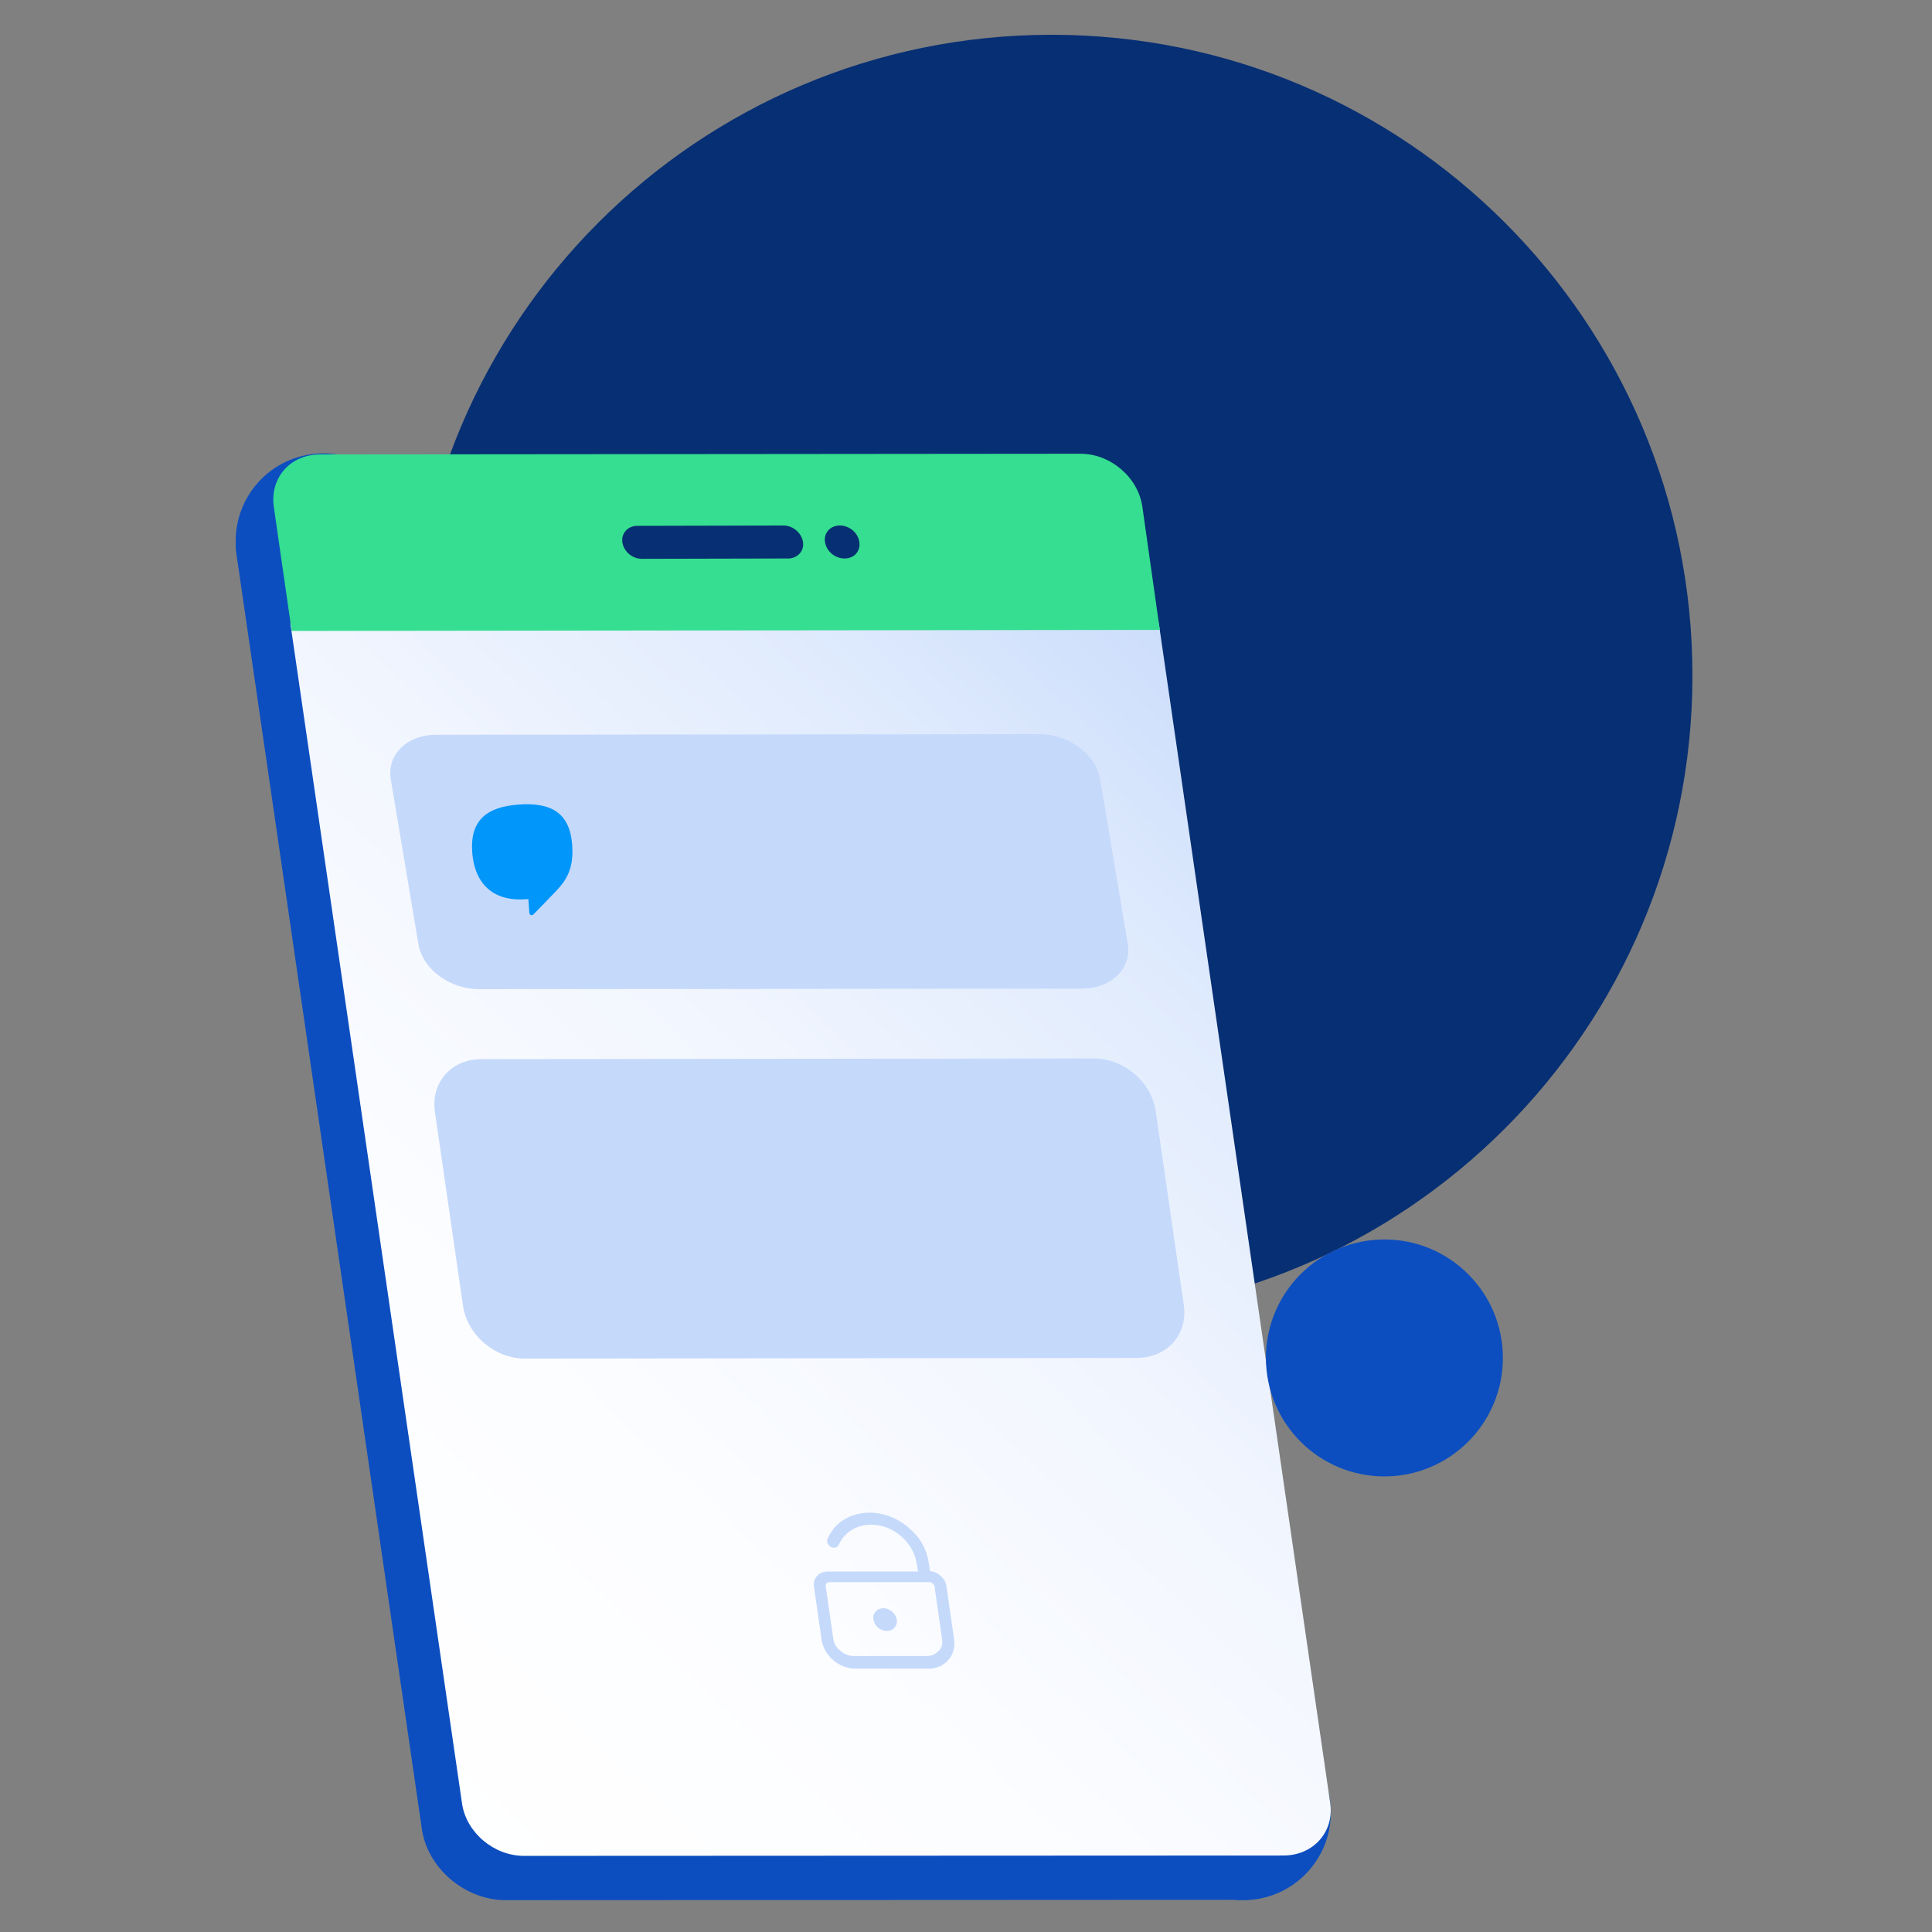 <svg width="500" height="500" viewBox="0 0 500 500" fill="none" xmlns="http://www.w3.org/2000/svg">
<rect x="0" y="0" width="500" height="500" fill="#808080" stroke="none"/>
<path d="M272.164 340.674C363.753 340.674 438.001 266.427 438.001 174.837C438.001 83.248 363.753 9 272.164 9C180.575 9 106.326 83.248 106.326 174.837C106.326 266.427 180.575 340.674 272.164 340.674Z" fill="#072F73"/>
<path d="M322.198 491.671L130.855 491.759C120.368 491.759 110.591 483.494 109.169 473.274L61.178 143.288C60.111 135.734 65.444 129.69 73.176 129.69L269.585 129.602C277.317 129.602 284.427 135.645 285.494 143.199L334.196 478.073C335.351 485.538 329.93 491.671 322.198 491.671Z" fill="#0C4EC0"/>
<path d="M83.663 162.663C96.179 162.663 106.325 152.517 106.325 140.001C106.325 127.484 96.179 117.338 83.663 117.338C71.146 117.338 61 127.484 61 140.001C61 152.517 71.146 162.663 83.663 162.663Z" fill="#0C4EC0"/>
<path d="M321.753 491.761C334.27 491.761 344.416 481.614 344.416 469.098C344.416 456.582 334.27 446.436 321.753 446.436C309.237 446.436 299.091 456.582 299.091 469.098C299.091 481.614 309.237 491.761 321.753 491.761Z" fill="#0C4EC0"/>
<path d="M344.239 466.519L299.89 161.24H75.131L119.567 466.697C120.634 474.251 127.833 480.295 135.565 480.295L332.329 480.206C339.972 480.117 345.394 473.985 344.239 466.519Z" fill="url(#paint0_linear_18735_3588)"/>
<path d="M294.382 351.427L135.832 351.605C128.1 351.605 120.99 345.561 119.835 338.007L112.547 287.705C111.48 280.151 116.813 274.107 124.545 274.107L283.095 273.93C290.827 273.93 297.937 279.973 299.092 287.527L306.38 337.829C307.446 345.295 302.114 351.338 294.382 351.427Z" fill="#C5D9FB"/>
<path d="M280.06 255.849L124.046 256C116.438 256 109.442 250.865 108.305 244.446L101.134 201.705C100.084 195.286 105.331 190.151 112.94 190.151L268.954 190C276.562 190 283.558 195.135 284.695 201.554L291.866 244.295C292.916 250.638 287.669 255.773 280.06 255.849Z" fill="#C5D9FB"/>
<path d="M300.159 163.018L75.487 163.284L70.866 131.201C69.8 123.647 75.132 117.604 82.864 117.604L279.629 117.426C287.361 117.426 294.47 123.469 295.626 131.023L300.159 163.018Z" fill="#35DE90"/>
<path d="M222.395 140.266C222.04 137.866 219.818 136 217.33 136C214.841 136 213.153 137.955 213.508 140.266C213.864 142.666 216.085 144.532 218.573 144.532C221.062 144.532 222.751 142.666 222.395 140.266Z" fill="#072F73"/>
<path d="M202.754 136L164.894 136.089C162.494 136.089 160.717 138.044 161.073 140.355C161.428 142.754 163.649 144.621 166.138 144.621L203.998 144.532C206.398 144.532 208.175 142.577 207.82 140.266C207.464 137.955 205.242 136 202.754 136Z" fill="#072F73"/>
<path d="M358.28 382.092C375.214 382.092 388.942 368.364 388.942 351.431C388.942 334.497 375.214 320.77 358.28 320.77C341.347 320.77 327.619 334.497 327.619 351.431C327.619 368.364 341.347 382.092 358.28 382.092Z" fill="#0C4EC0"/>
<path fill-rule="evenodd" clip-rule="evenodd" d="M240.346 404.396L240.702 406.618C241.768 406.707 242.746 407.151 243.546 407.951C244.346 408.662 244.879 409.639 244.967 410.706L246.923 424.304C247.189 426.348 246.656 428.214 245.412 429.636C244.168 431.058 242.301 431.858 240.257 431.858H221.416C219.372 431.858 217.239 431.058 215.639 429.636C213.951 428.214 212.885 426.259 212.618 424.304L210.663 410.706C210.485 409.639 210.751 408.573 211.462 407.862C212.173 407.062 213.151 406.707 214.218 406.707H237.591L237.235 404.574C236.88 402.352 235.813 400.219 234.125 398.441C232.436 396.664 230.304 395.42 227.993 394.886C225.682 394.353 223.371 394.531 221.416 395.42C219.461 396.308 217.951 397.819 217.062 399.774C216.884 400.13 216.617 400.397 216.262 400.485C215.906 400.574 215.462 400.574 215.106 400.397C214.751 400.219 214.395 399.864 214.218 399.508C214.04 399.153 214.039 398.708 214.128 398.353C215.195 395.775 217.151 393.731 219.728 392.576C222.305 391.421 225.326 391.154 228.348 391.865C231.37 392.576 234.125 394.175 236.347 396.486C238.568 398.619 239.901 401.463 240.346 404.396ZM243.724 425.992C243.901 425.459 243.901 424.837 243.812 424.215L241.857 410.617C241.857 410.351 241.679 410.084 241.413 409.817C241.146 409.639 240.88 409.462 240.613 409.462H214.662C214.395 409.462 214.129 409.551 213.951 409.728C213.773 409.906 213.684 410.173 213.684 410.439L215.639 424.037C215.817 425.281 216.44 426.437 217.506 427.236C218.484 428.125 219.727 428.569 220.972 428.569H239.813C240.435 428.569 241.057 428.48 241.59 428.214C242.124 427.947 242.568 427.681 242.924 427.236C243.279 427.059 243.546 426.525 243.724 425.992ZM232.081 419.149C232.347 420.749 231.193 422.082 229.504 422.082C227.815 422.082 226.304 420.749 226.038 419.149C225.771 417.549 226.927 416.216 228.615 416.216C230.304 416.216 231.814 417.549 232.081 419.149Z" fill="#C5D9FB"/>
<path d="M134.34 208.213C125.922 208.807 121.626 212.294 122.211 220.574C122.733 227.969 126.94 233.369 136.07 232.724C136.3 232.708 136.74 232.677 136.74 232.677C136.815 233.75 136.916 235.13 136.999 236.317C137.02 236.612 137.274 236.872 137.628 236.847C137.906 236.828 137.977 236.717 138.187 236.509C139.7 235.006 144.142 230.359 144.142 230.359C146.35 227.938 148.534 225.083 148.086 218.747C147.501 210.467 142.758 207.618 134.34 208.213Z" fill="#0096FA"/>
<defs>
<linearGradient id="paint0_linear_18735_3588" x1="346.77" y1="171.106" x2="77.389" y2="458.24" gradientUnits="userSpaceOnUse">
<stop stop-color="#C5D9FB"/>
<stop offset="0.025" stop-color="#C8DBFB"/>
<stop offset="0.237" stop-color="#E0EBFD"/>
<stop offset="0.462" stop-color="#F2F6FE"/>
<stop offset="0.705" stop-color="#FCFDFF"/>
<stop offset="1" stop-color="white"/>
</linearGradient>
</defs>
</svg>
